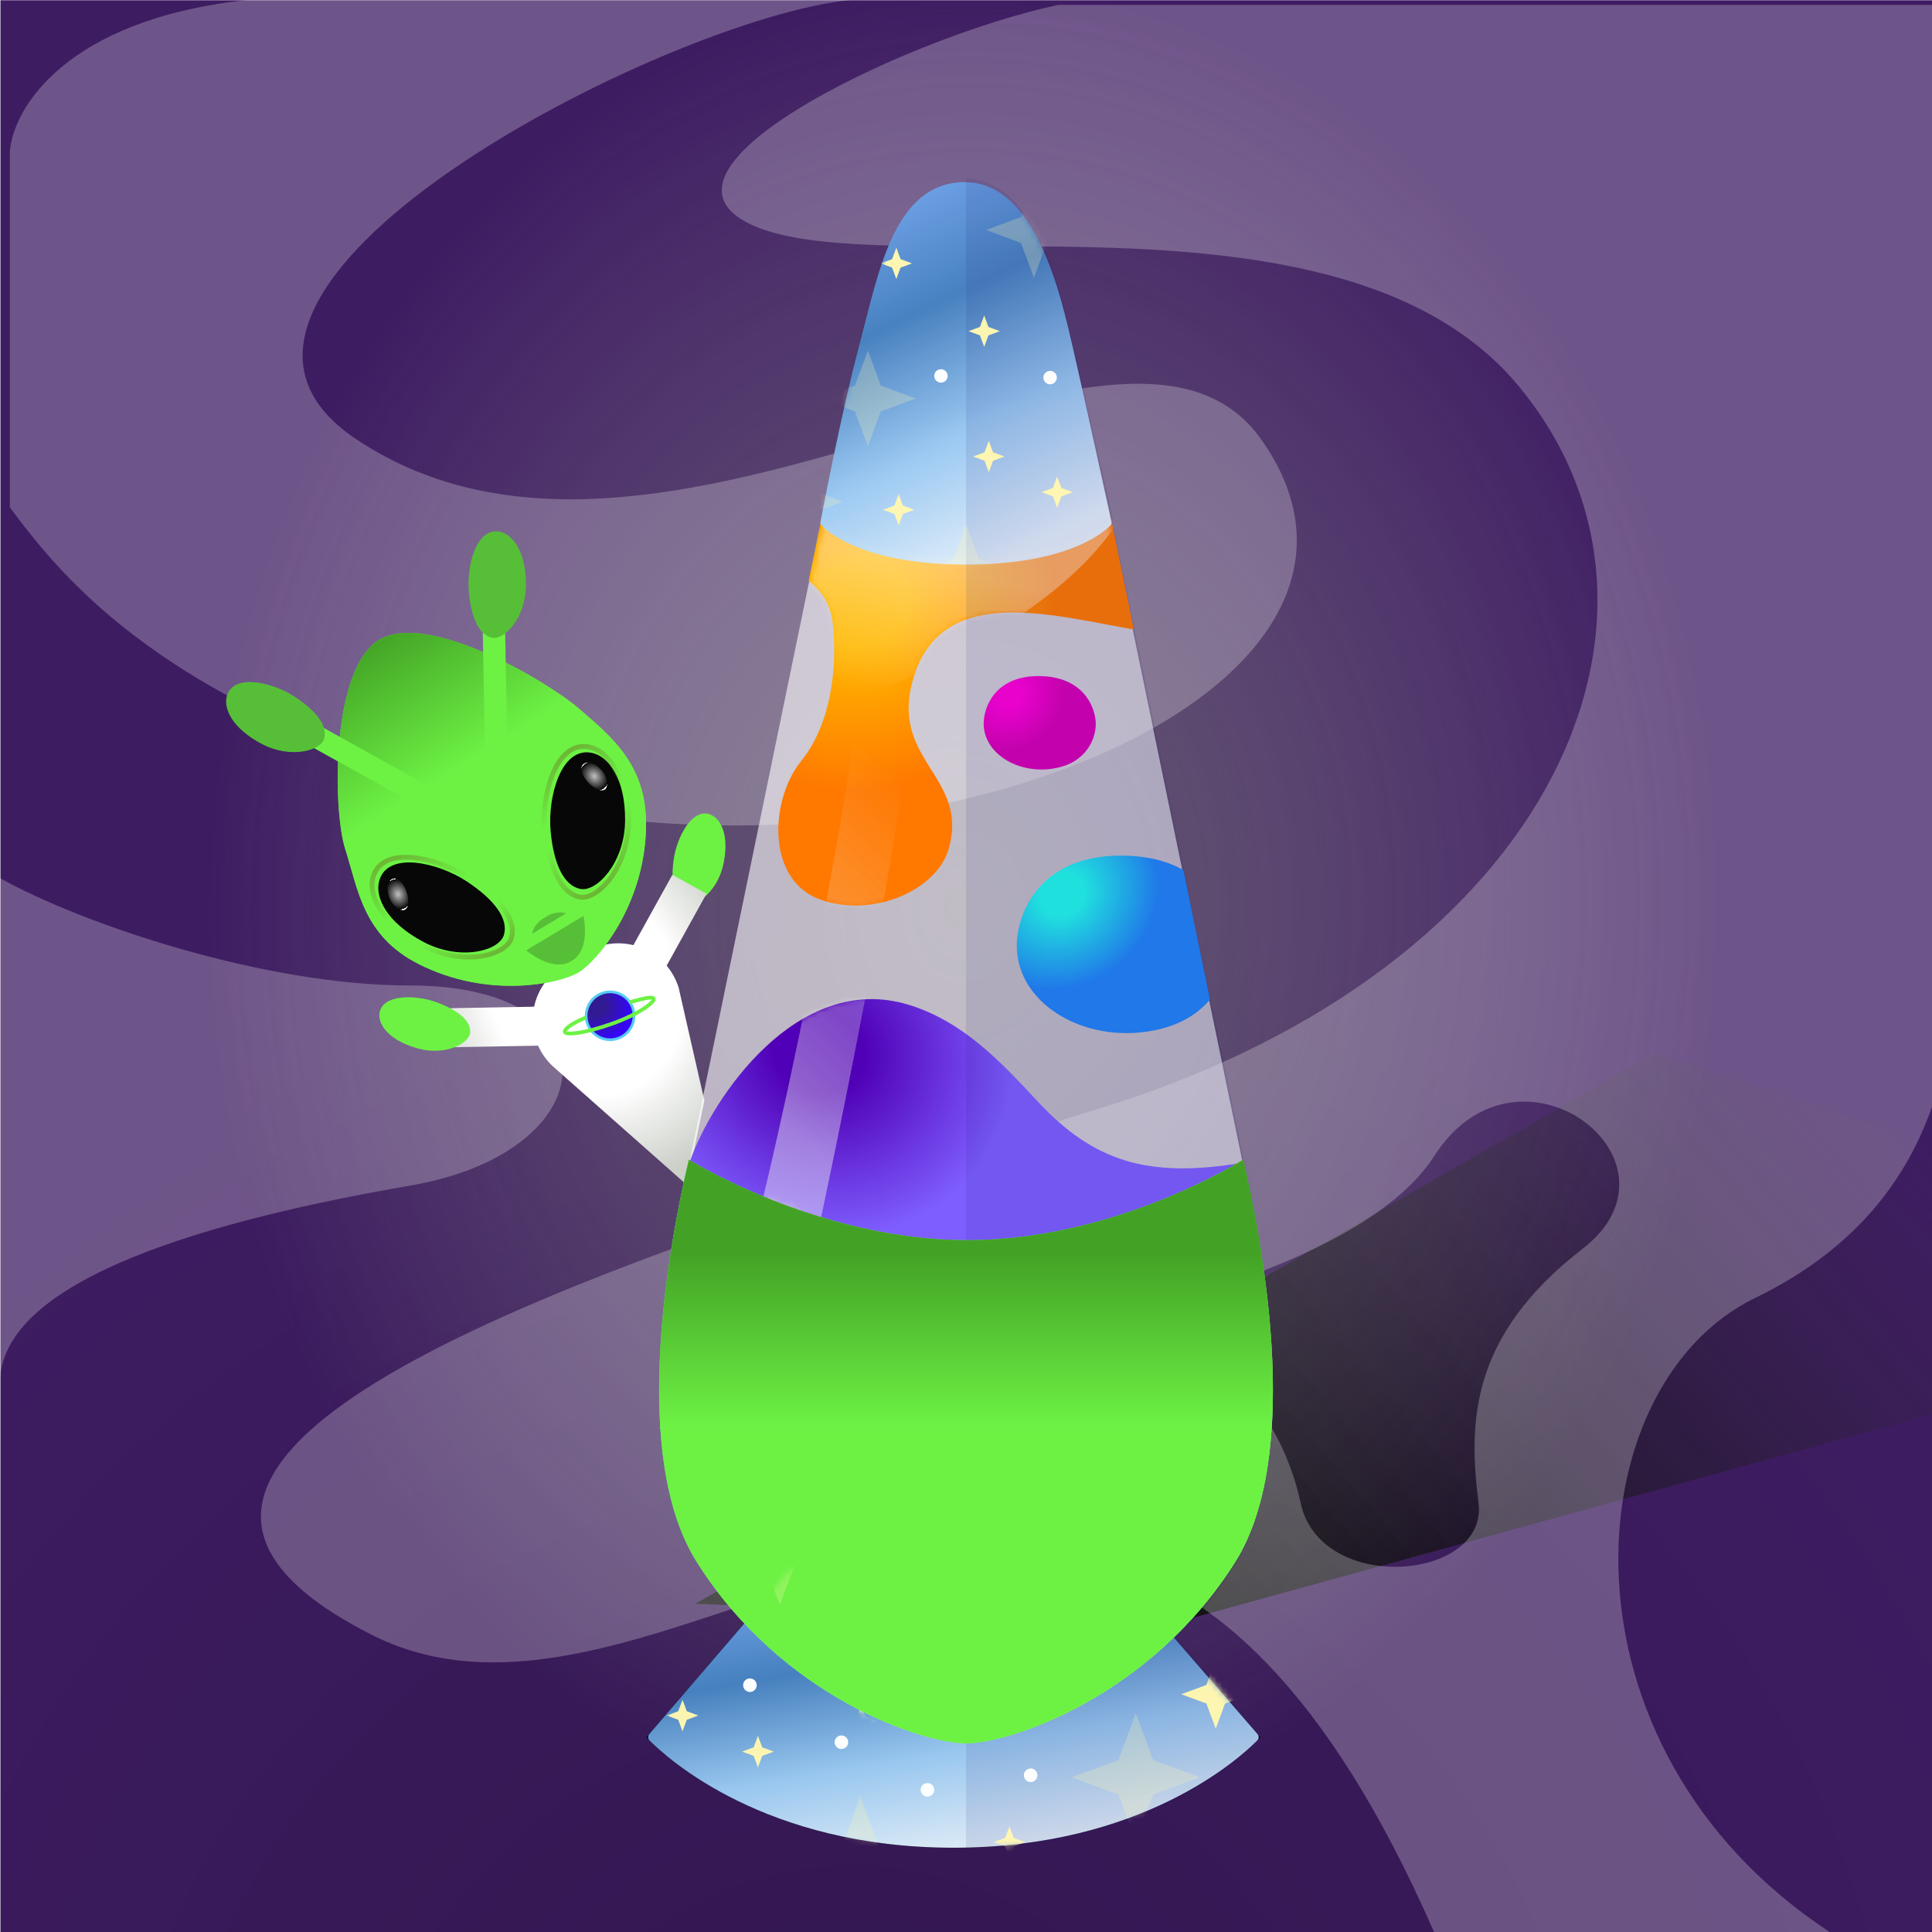 
    <svg width="350" height="350" viewBox="0 0 350 350" fill="none" xmlns="http://www.w3.org/2000/svg">
    
  <!-- Royal BG -->
  <g clip-path="url(#clip0_559_25940)">
  <rect x="0.08" y="0.045" width="350" height="350" fill="#27004F" fill-opacity="0.89"/>
  <rect x="0.08" y="0.045" width="350" height="350" fill="url(#paint0_radial_559_25940)" fill-opacity="0.2"/>
  <path d="M125.979 290.538L299.832 190.751L430.987 233.879L212.56 294.049L125.979 290.538Z" fill="url(#paint1_linear_559_25940)"/>
  <g opacity="0.7" filter="url(#filter0_f_559_25940)">
  <ellipse cx="174.608" cy="126.187" rx="209.039" ry="257.726" transform="rotate(0.127 174.608 126.187)" fill="url(#paint2_radial_559_25940)"/>
  </g>
  </g>
  <defs>
  <filter id="filter0_f_559_25940" x="-44.431" y="-141.538" width="438.079" height="535.452" filterUnits="userSpaceOnUse" color-interpolation-filters="sRGB">
  <feFlood flood-opacity="0" result="BackgroundImageFix"/>
  <feBlend mode="normal" in="SourceGraphic" in2="BackgroundImageFix" result="shape"/>
  <feGaussianBlur stdDeviation="5" result="effect1_foregroundBlur_559_25940"/>
  </filter>
  <radialGradient id="paint0_radial_559_25940" cx="0" cy="0" r="1" gradientUnits="userSpaceOnUse" gradientTransform="translate(156.623 401.542) rotate(-84.441) scale(239.93 241.682)">
  <stop/>
  <stop offset="1" stop-opacity="0"/>
  </radialGradient>
  <linearGradient id="paint1_linear_559_25940" x1="194.836" y1="271.638" x2="316.537" y2="167.936" gradientUnits="userSpaceOnUse">
  <stop/>
  <stop offset="1" stop-color="#333333" stop-opacity="0"/>
  </linearGradient>
  <radialGradient id="paint2_radial_559_25940" cx="0" cy="0" r="1" gradientUnits="userSpaceOnUse" gradientTransform="translate(174.608 164.248) rotate(92.559) scale(167.784 136.229)">
  <stop stop-color="#737373"/>
  <stop offset="1" stop-color="#9A9A9A" stop-opacity="0"/>
  </radialGradient>
  <clipPath id="clip0_559_25940">
  <rect width="350" height="350" fill="white"/>
  </clipPath>
  </defs>

    
  <!-- Swirl Overlay -->
  <g opacity="0.5" clip-path="url(#clip0_579_26007)">
  <g style="mix-blend-mode:overlay" opacity="0.5">
  <path d="M64.499 79.545C24.135 52.568 120.937 3.241 154.082 0H44.791C11.825 3.535 2.389 19.739 1.792 27.399V91.919C11.048 104.293 29.883 128.728 88.687 144.066C166.624 164.394 260.616 124.902 228.436 79.545C203.353 44.192 120.041 116.667 64.499 79.545Z" fill="white"/>
  </g>
  <g style="mix-blend-mode:overlay" opacity="0.5">
  <path fill-rule="evenodd" clip-rule="evenodd" d="M191.707 0.884C165.429 6.482 117.174 29.167 134.374 39.773C142.244 44.626 158.756 44.623 178.154 44.62C211.751 44.615 254.006 44.609 275.019 69.823C309.028 110.631 282.186 175 199.77 200.631C198.621 200.989 197.465 201.348 196.304 201.709C114.12 227.257 1.009 262.419 67.187 296.086C87.642 306.492 110.379 298.897 133.89 291.043C176.277 276.884 221.184 261.883 259.79 350H331.456C280.394 316.414 285.14 251.026 318.019 235.101C355.58 216.909 356.071 181.422 352.899 156.055C351.91 148.147 351.493 141.222 352.06 136.111L359.227 0.884H191.707ZM259.79 209.47C247.607 228.561 203.353 239.226 182.749 242.172C165.728 262.5 206.936 253.662 213.207 248.359C219.478 243.056 232.019 255.429 235.603 272.222C239.186 289.015 269.644 286.364 267.852 272.222C266.061 258.081 266.061 242.172 286.665 226.263C307.269 210.354 275.019 185.606 259.79 209.47Z" fill="white"/>
  </g>
  <g style="mix-blend-mode:overlay" opacity="0.5">
  <path d="M74.354 178.535C111.979 178.535 110.187 208.586 74.354 214.773C39.324 220.821 0.869 231.304 0 249.937L0 251.231C-0.02 250.795 -0.02 250.364 0 249.937L0 159.091C14.457 167.16 47.411 178.535 74.354 178.535Z" fill="white"/>
  </g>
  </g>
  <defs>
  <clipPath id="clip0_579_26007">
  <rect width="350" height="350" fill="white"/>
  </clipPath>
  </defs>

    
  <!-- Lavalien -->
  <g filter="url(#filter0_d_584_56451)">
  <path d="M131 154.49C132.151 149.477 130.801 146.279 128.888 145.373C125.474 143.755 122.561 149.427 122.023 153.568C121.484 157.71 122.147 160.537 123.962 161.39C125.778 162.244 129.848 159.504 131 154.49Z" fill="#6DF244"/>
  <path d="M100.214 190.945C99.004 189.835 98.096 188.541 97.481 187.155L81.741 187.434L81.615 180.363L96.762 180.094C97.395 177.146 99.185 174.424 102.055 172.698L106.119 170.254C108.853 168.61 111.939 168.254 114.744 168.945L121.804 156.199L127.99 159.626L120.766 172.669C121.714 173.789 122.464 175.119 122.939 176.629L127.604 197.103L124.414 212.37L100.214 190.945Z" fill="url(#paint0_radial_584_56451)"/>
  <path d="M75.794 187.683C70.826 186.35 68.635 183.658 68.731 181.543C68.903 177.769 75.279 177.856 79.189 179.323C83.099 180.789 85.285 182.7 85.188 184.704C85.091 186.707 80.762 189.017 75.794 187.683Z" fill="#6DF244"/>
  <path d="M62.564 151.617C60.244 144.392 59.95 118.89 68.699 113.629C77.449 108.369 99.065 121.05 104.936 126.14C110.806 131.231 117.27 136.313 117.037 147.628C116.743 161.869 108.128 171.872 104.793 173.877C101.458 175.882 88.583 178.8 75.868 172.381C65.764 167.281 64.884 158.842 62.564 151.617Z" fill="#6DF244"/>
  <path d="M62.564 151.617C60.244 144.392 59.95 118.89 68.699 113.629C77.449 108.369 99.065 121.05 104.936 126.14C110.806 131.231 117.27 136.313 117.037 147.628C116.743 161.869 108.128 171.872 104.793 173.877C101.458 175.882 88.583 178.8 75.868 172.381C65.764 167.281 64.884 158.842 62.564 151.617Z" fill="url(#paint1_linear_584_56451)" fill-opacity="0.8"/>
  <path d="M76.519 168.942C69.103 164.997 66.638 159.91 67.602 156.579C69.323 150.637 79.463 153.115 85.141 156.882C90.818 160.65 93.574 164.494 92.651 167.646C91.728 170.798 83.934 172.887 76.519 168.942Z" stroke="url(#paint2_linear_584_56451)" stroke-width="0.881"/>
  <path fill-rule="evenodd" clip-rule="evenodd" d="M103.541 171.793C104.87 171.142 106.677 168.883 105.707 163.641L100.131 166.994L100.131 166.994L95.323 169.884C99.501 173.2 102.343 172.663 103.541 171.793Z" fill="#57BF37"/>
  <path d="M113.135 146.387C113.192 138.874 110.215 134.818 107.158 134.208C101.703 133.121 99.31 142.19 99.859 148.251C100.408 154.311 102.274 158.084 105.172 158.653C108.07 159.222 113.077 153.9 113.135 146.387Z" fill="#070707" stroke="#070707" stroke-width="0.22"/>
  <path d="M113.47 146.726C113.506 138.3 110.164 133.74 106.745 133.045C100.644 131.806 98.003 141.968 98.64 148.767C99.276 155.565 101.374 159.804 104.615 160.453C107.857 161.101 113.433 155.151 113.47 146.726Z" stroke="url(#paint3_linear_584_56451)" stroke-width="0.881"/>
  <path d="M113.853 146.494C113.89 138.069 110.548 133.508 107.129 132.814C101.028 131.575 98.387 141.737 99.023 148.535C99.659 155.334 101.758 159.573 104.999 160.221C108.241 160.87 113.817 154.92 113.853 146.494Z" stroke="url(#paint4_linear_584_56451)" stroke-width="0.881"/>
  <path d="M108.909 137.161C107.645 135.824 106.436 135.631 105.799 136.062C104.662 136.829 105.781 138.852 106.905 139.826C108.029 140.799 108.995 141.138 109.598 140.728C110.2 140.319 110.173 138.498 108.909 137.161Z" fill="url(#paint5_radial_584_56451)"/>
  <path fill-rule="evenodd" clip-rule="evenodd" d="M98.791 163.896C98.13 164.19 96.726 165.199 96.397 166.881L99.474 165.031L102.55 163.181C100.91 162.683 99.361 163.45 98.791 163.896Z" fill="#57BF37"/>
  <path d="M76.761 168.257C70.141 164.759 67.95 160.23 68.82 157.259C70.373 151.959 79.431 154.142 84.497 157.487C89.563 160.832 92.017 164.251 91.184 167.063C90.352 169.875 83.38 171.755 76.761 168.257Z" fill="#070707" stroke="#070707" stroke-width="0.22"/>
  <path d="M70.498 160.255C69.91 158.512 70.306 157.354 70.985 156.993C72.197 156.349 73.458 158.286 73.791 159.735C74.124 161.184 73.97 162.196 73.325 162.537C72.681 162.877 71.086 161.998 70.498 160.255Z" fill="url(#paint6_radial_584_56451)"/>
  <path d="M76.519 168.942C69.103 164.997 66.638 159.91 67.602 156.579C69.323 150.637 79.463 153.115 85.141 156.882C90.818 160.65 93.574 164.494 92.651 167.646C91.728 170.798 83.934 172.887 76.519 168.942Z" stroke="url(#paint7_linear_584_56451)" stroke-width="0.881"/>
  <rect width="4.051" height="27.901" transform="matrix(1 -0.016 0.019 1 87.358 106.92)" fill="#6DF244"/>
  <path d="M95.288 103.653C95.293 97.749 92.948 94.546 90.56 94.051C86.298 93.168 84.48 100.281 84.941 105.046C85.401 109.811 86.876 112.787 89.141 113.249C91.405 113.711 95.283 109.556 95.288 103.653Z" fill="#57BF37"/>
  <rect width="4.051" height="27.901" transform="matrix(-0.483 0.876 0.874 0.486 53.974 126.993)" fill="#6DF244"/>
  <path d="M47.369 132.466C42.153 129.701 40.423 126.129 41.106 123.787C42.324 119.609 49.46 121.339 53.452 123.98C57.445 126.622 59.381 129.32 58.727 131.537C58.074 133.753 52.585 135.23 47.369 132.466Z" fill="#57BF37"/>
  <g filter="url(#filter1_d_584_56451)">
  <circle cx="110.523" cy="181.467" r="4.336" transform="rotate(-6.772 110.523 181.467)" fill="url(#paint8_radial_584_56451)" stroke="#56CCF2" stroke-width="0.479"/>
  <g filter="url(#filter2_d_584_56451)">
  <path d="M114.083 179.006C117.013 178.182 118.278 177.96 118.426 178.383C118.637 178.985 115.662 181.231 110.761 182.947C105.86 184.664 102.543 185.004 102.332 184.402C102.182 183.973 103.246 182.992 106.119 181.786" stroke="#6DF244" stroke-width="0.685"/>
  </g>
  </g>
  </g>
  <defs>
  <filter id="filter0_d_584_56451" x="38.23" y="93.52" width="95.93" height="123.863" filterUnits="userSpaceOnUse" color-interpolation-filters="sRGB">
  <feFlood flood-opacity="0" result="BackgroundImageFix"/>
  <feColorMatrix in="SourceAlpha" type="matrix" values="0 0 0 0 0 0 0 0 0 0 0 0 0 0 0 0 0 0 127 0" result="hardAlpha"/>
  <feOffset dy="2.279"/>
  <feGaussianBlur stdDeviation="1.367"/>
  <feComposite in2="hardAlpha" operator="out"/>
  <feColorMatrix type="matrix" values="0 0 0 0 0 0 0 0 0 0 0 0 0 0 0 0 0 0 0.15 0"/>
  <feBlend mode="normal" in2="BackgroundImageFix" result="effect1_dropShadow_584_56451"/>
  <feBlend mode="normal" in="SourceGraphic" in2="effect1_dropShadow_584_56451" result="shape"/>
  </filter>
  <filter id="filter1_d_584_56451" x="101.702" y="176.891" width="17.351" height="9.701" filterUnits="userSpaceOnUse" color-interpolation-filters="sRGB">
  <feFlood flood-opacity="0" result="BackgroundImageFix"/>
  <feColorMatrix in="SourceAlpha" type="matrix" values="0 0 0 0 0 0 0 0 0 0 0 0 0 0 0 0 0 0 127 0" result="hardAlpha"/>
  <feOffset dy="0.274"/>
  <feGaussianBlur stdDeviation="0.137"/>
  <feComposite in2="hardAlpha" operator="out"/>
  <feColorMatrix type="matrix" values="0 0 0 0 0 0 0 0 0 0 0 0 0 0 0 0 0 0 0.25 0"/>
  <feBlend mode="normal" in2="BackgroundImageFix" result="effect1_dropShadow_584_56451"/>
  <feBlend mode="normal" in="SourceGraphic" in2="effect1_dropShadow_584_56451" result="shape"/>
  </filter>
  <filter id="filter2_d_584_56451" x="101.086" y="176.941" width="18.584" height="8.969" filterUnits="userSpaceOnUse" color-interpolation-filters="sRGB">
  <feFlood flood-opacity="0" result="BackgroundImageFix"/>
  <feColorMatrix in="SourceAlpha" type="matrix" values="0 0 0 0 0 0 0 0 0 0 0 0 0 0 0 0 0 0 127 0" result="hardAlpha"/>
  <feOffset/>
  <feGaussianBlur stdDeviation="0.445"/>
  <feComposite in2="hardAlpha" operator="out"/>
  <feColorMatrix type="matrix" values="0 0 0 0 1 0 0 0 0 1 0 0 0 0 1 0 0 0 1 0"/>
  <feBlend mode="normal" in2="BackgroundImageFix" result="effect1_dropShadow_584_56451"/>
  <feBlend mode="normal" in="SourceGraphic" in2="effect1_dropShadow_584_56451" result="shape"/>
  </filter>
  <radialGradient id="paint0_radial_584_56451" cx="0" cy="0" r="1" gradientUnits="userSpaceOnUse" gradientTransform="translate(105.858 176.821) rotate(61.821) scale(36.19 30.55)">
  <stop offset="0.552" stop-color="white"/>
  <stop offset="1" stop-color="#CCD0C9"/>
  </radialGradient>
  <linearGradient id="paint1_linear_584_56451" x1="99.128" y1="164.455" x2="67.198" y2="113.092" gradientUnits="userSpaceOnUse">
  <stop offset="0.527" stop-color="#6DF244"/>
  <stop offset="1" stop-color="#388E1D"/>
  </linearGradient>
  <linearGradient id="paint2_linear_584_56451" x1="73.564" y1="151.548" x2="86.167" y2="172.509" gradientUnits="userSpaceOnUse">
  <stop stop-color="#6CB835"/>
  <stop offset="0.406" stop-color="#6CB835" stop-opacity="0"/>
  </linearGradient>
  <linearGradient id="paint3_linear_584_56451" x1="99.429" y1="135.998" x2="112.032" y2="156.958" gradientUnits="userSpaceOnUse">
  <stop stop-color="#6CB835"/>
  <stop offset="0.406" stop-color="#6CB835" stop-opacity="0"/>
  </linearGradient>
  <linearGradient id="paint4_linear_584_56451" x1="99.813" y1="135.766" x2="112.416" y2="156.727" gradientUnits="userSpaceOnUse">
  <stop offset="0.542" stop-color="#6CB835" stop-opacity="0"/>
  <stop offset="1" stop-color="#6CB835"/>
  </linearGradient>
  <radialGradient id="paint5_radial_584_56451" cx="0" cy="0" r="1" gradientUnits="userSpaceOnUse" gradientTransform="translate(107.665 138.344) rotate(48.008) scale(2.799 2.283)">
  <stop stop-color="white" stop-opacity="0.75"/>
  <stop offset="1" stop-color="white" stop-opacity="0"/>
  <stop offset="1" stop-color="white"/>
  </radialGradient>
  <radialGradient id="paint6_radial_584_56451" cx="0" cy="0" r="1" gradientUnits="userSpaceOnUse" gradientTransform="translate(72.126 159.712) rotate(69.958) scale(2.799 2.283)">
  <stop stop-color="white" stop-opacity="0.75"/>
  <stop offset="1" stop-color="white" stop-opacity="0"/>
  <stop offset="1" stop-color="white"/>
  </radialGradient>
  <linearGradient id="paint7_linear_584_56451" x1="73.564" y1="151.548" x2="86.167" y2="172.509" gradientUnits="userSpaceOnUse">
  <stop offset="0.672" stop-color="#6CB835" stop-opacity="0"/>
  <stop offset="1" stop-color="#6CB835"/>
  </linearGradient>
  <radialGradient id="paint8_radial_584_56451" cx="0" cy="0" r="1" gradientUnits="userSpaceOnUse" gradientTransform="translate(107.916 179.031) rotate(49.243) scale(7.354 6.443)">
  <stop offset="0.312" stop-color="#321A93"/>
  <stop offset="1" stop-color="#3603FF"/>
  <stop offset="1" stop-color="#3603FF"/>
  </radialGradient>
  </defs>
  
    
  <!-- Normal Glass -->
    <path d="M148.717 95L125.019 209.98C124.948 210.324 125.078 210.673 125.367 210.873C128.479 213.027 147.033 225 175 225C202.967 225 221.521 213.027 224.633 210.873C224.922 210.673 225.052 210.324 224.981 209.98L201.283 95C201.249 95.067 201.205 95.129 201.15 95.184C199.818 96.524 193.18 102.106 175 102.106C156.82 102.106 150.182 96.524 148.85 95.184C148.795 95.129 148.751 95.067 148.717 95Z" fill="#FFFFFF" fill-opacity="0.6"/>
  
    
    
    <!-- Lava 1 -->
    <!-- Color -->
    <!-- filter -->
    <path d="M201.33 94.231L205.4 114.032C203.808 113.761 202.153 113.448 200.459 113.128C186.293 110.453 169.479 107.277 165.223 123.731C163.365 130.915 166.057 135.213 168.676 139.394C171.205 143.431 173.665 147.359 171.9 153.669C169.751 161.35 158.067 166.325 148.671 162.995C138.746 159.477 139.443 144.904 145.148 137.85C150.853 130.795 151.677 120.031 150.853 112.871C150.454 109.41 148.742 106.935 146.502 105.251L148.841 93.881C148.875 93.948 148.92 94.01 148.975 94.066C150.853 95.959 156.979 101.03 175.237 101.03C192.824 101.03 199.656 95.82 201.33 94.231Z" fill="url(#paint0_radial_931_113783)"/>
    <mask id="mask0_931_113783" style="mask-type:alpha" maskUnits="userSpaceOnUse" x="141" y="93" width="65" height="72">
    <path d="M201.33 94.23L205.4 114.031C203.808 113.76 202.153 113.447 200.459 113.127C186.293 110.452 169.479 107.276 165.223 123.73C163.365 130.914 166.057 135.212 168.676 139.393C171.205 143.43 173.665 147.358 171.9 153.668C169.751 161.349 158.067 166.324 148.671 162.994C138.746 159.476 139.443 144.903 145.148 137.849C150.853 130.794 151.677 120.03 150.853 112.87C150.454 109.409 148.742 106.934 146.502 105.25L148.841 93.88C148.875 93.947 148.92 94.009 148.975 94.065C150.313 95.413 156.979 101.029 175.237 101.029C192.824 101.029 199.656 95.819 201.33 94.23Z" fill="url(#paint1_radial_931_113783)"/>
    </mask>
    <g mask="url(#mask0_931_113783)">
    <g filter="url(#filter0_f_931_113783)">
    <mask id="mask1_931_113783" style="mask-type:alpha" maskUnits="userSpaceOnUse" x="125" y="94" width="101" height="132">
    <path d="M149.015 95.064C149.102 94.64 149.475 94.336 149.907 94.336H200.399C200.831 94.336 201.205 94.64 201.292 95.064L225.146 211.159C225.227 211.555 225.041 211.955 224.68 212.137C220.777 214.109 198.528 224.817 175.153 225.128C151.731 225.438 129.441 214.178 125.603 212.141C125.253 211.954 125.077 211.562 125.157 211.173L149.015 95.064Z" fill="#577096" fill-opacity="0.75"/>
    </mask>
    <g mask="url(#mask1_931_113783)">
    <g filter="url(#filter1_f_931_113783)">
    <path d="M207.362 76.106C211.019 110.268 146.094 132.571 113.174 139.453L113.174 76.106L207.362 76.106Z" fill="url(#paint2_linear_931_113783)" fill-opacity="0.5"/>
    </g>
    <g filter="url(#filter2_f_931_113783)">
    <path d="M155.56 125.301C156.622 105.018 134.624 86.183 129.082 66.999C133.541 65.197 144.203 70.79 152.828 76.125C163.609 82.794 163.032 109.124 164.778 125.784C166.175 139.112 148.606 223.401 144.168 241.481L131.869 240.837C140.395 214.68 154.74 140.955 155.56 125.301Z" fill="url(#paint3_linear_931_113783)" fill-opacity="0.6"/>
    </g>
    </g>
    </g>
    </g>
    <defs>
    <filter id="filter0_f_931_113783" x="122.744" y="92.057" width="104.986" height="135.355" filterUnits="userSpaceOnUse" color-interpolation-filters="sRGB">
    <feFlood flood-opacity="0" result="BackgroundImageFix"/>
    <feBlend mode="normal" in="SourceGraphic" in2="BackgroundImageFix" result="shape"/>
    <feGaussianBlur stdDeviation="1.139" result="effect1_foregroundBlur_931_113783"/>
    </filter>
    <filter id="filter1_f_931_113783" x="112.262" y="75.195" width="96.159" height="65.17" filterUnits="userSpaceOnUse" color-interpolation-filters="sRGB">
    <feFlood flood-opacity="0" result="BackgroundImageFix"/>
    <feBlend mode="normal" in="SourceGraphic" in2="BackgroundImageFix" result="shape"/>
    <feGaussianBlur stdDeviation="0.456" result="effect1_foregroundBlur_931_113783"/>
    </filter>
    <filter id="filter2_f_931_113783" x="128.17" y="65.743" width="37.598" height="176.65" filterUnits="userSpaceOnUse" color-interpolation-filters="sRGB">
    <feFlood flood-opacity="0" result="BackgroundImageFix"/>
    <feBlend mode="normal" in="SourceGraphic" in2="BackgroundImageFix" result="shape"/>
    <feGaussianBlur stdDeviation="0.456" result="effect1_foregroundBlur_931_113783"/>
    </filter>
    <radialGradient id="paint0_radial_931_113783" cx="0" cy="0" r="1" gradientUnits="userSpaceOnUse" gradientTransform="translate(156.087 109.102) rotate(53.072) scale(37.841 40.308)">
    <stop offset="0.203" style="stop-color: #FFB800;"/>
    <stop offset="0.891" style="stop-color: #FF7800;"/>
    </radialGradient>
    <radialGradient id="paint1_radial_931_113783" cx="0" cy="0" r="1" gradientUnits="userSpaceOnUse" gradientTransform="translate(156.087 109.101) rotate(53.072) scale(37.841 40.308)">
    <stop offset="0.203" stop-color="#71FF30"/>
    <stop offset="0.891" stop-color="#25BC46"/>
    </radialGradient>
    <linearGradient id="paint2_linear_931_113783" x1="145.368" y1="123.01" x2="155.982" y2="72.291" gradientUnits="userSpaceOnUse">
    <stop stop-color="white" stop-opacity="0"/>
    <stop offset="0.471" stop-color="white"/>
    <stop offset="1" stop-color="white"/>
    </linearGradient>
    <linearGradient id="paint3_linear_931_113783" x1="160.882" y1="220.938" x2="202.107" y2="178" gradientUnits="userSpaceOnUse">
    <stop stop-color="#F2F2F2"/>
    <stop offset="0" stop-color="#F2F2F2"/>
    <stop offset="0.052" stop-color="#F2F2F2" stop-opacity="0.948"/>
    <stop offset="1" stop-color="#F2F2F2" stop-opacity="0"/>
    </linearGradient>
    </defs>
  
    
  <!-- Lava 2 -->
    <!-- Color -->
<path d="M178.202 131.059C178.202 128.163 180.222 122.394 188.299 122.479C196.377 122.565 198.468 128.235 198.504 131.059C198.576 133.132 197.365 137.622 191.952 138.995C185.184 140.711 178.202 136.85 178.202 131.059Z" fill="url(#paint0_radial_931_113845)"/>
<defs>
<radialGradient id="paint0_radial_931_113845" cx="0" cy="0" r="1" gradientUnits="userSpaceOnUse" gradientTransform="translate(182.959 126.151) rotate(45.512) scale(10.229 11.342)">
<stop offset="0.203" style="stop-color: #FF00D6;"/>
<stop offset="0.891" style="stop-color: #D700B4;"/>
</radialGradient>
</defs>
  
    
  <!-- Lava 3 -->
    <!-- Color -->
    <path d="M214.381 157.604L219.2 181.084C217.285 183.349 214.448 185.339 210.334 186.382C197.471 189.642 184.2 182.306 184.2 171.303C184.2 165.801 188.039 154.839 203.392 155.002C208.021 155.051 211.616 156.065 214.381 157.604Z" fill="url(#paint0_radial_931_113862)"/>
<defs>
<radialGradient id="paint0_radial_931_113862" cx="0" cy="0" r="1" gradientUnits="userSpaceOnUse" gradientTransform="translate(192.4 161.977) rotate(48.294) scale(18.572 20.459)">
<stop offset="0.203" style="stop-color: #21F6EA;"/>
<stop offset="0.891" style="stop-color: #2183F6;"/>
</radialGradient>
</defs>
  
    
  <!-- Lava 4 -->
    <!-- Color -->
    <path d="M225 210.659C220.5 214 200.704 225 175.402 225C147.201 225 128.492 213.024 125.354 210.869C125.163 210.738 125.042 210.543 125 210.328C128.968 198.996 144.393 175.959 164.496 181.99C174.451 184.976 181.421 192.474 187.975 199.525C198.127 210.446 208 213.5 225 210.659C224.675 211.045 225.345 210.27 225 210.659Z" fill="url(#paint0_radial_931_113863)"/>
<mask id="mask0_931_113863" style="mask-type:alpha" maskUnits="userSpaceOnUse" x="124" y="180" width="101" height="45">
<path d="M223.866 211.799C218.236 215.343 200.575 225 175.272 225C147.071 225 128.362 213.003 125.225 210.845C125.034 210.714 124.912 210.519 124.87 210.303C128.839 198.951 144.263 175.875 164.366 181.916C174.321 184.908 181.291 192.418 187.845 199.481C197.997 210.421 207.154 220.288 224.87 210.635C224.545 211.021 224.21 211.409 223.866 211.799Z" fill="url(#paint1_radial_931_113863)"/>
</mask>
<g mask="url(#mask0_931_113863)">
<g filter="url(#filter0_f_931_113863)">
<mask id="mask1_931_113863" style="mask-type:alpha" maskUnits="userSpaceOnUse" x="124" y="94" width="102" height="132">
<path d="M148.862 95.32C148.949 94.896 149.322 94.592 149.755 94.592H200.246C200.679 94.592 201.052 94.896 201.139 95.32L224.993 211.414C225.075 211.811 224.888 212.211 224.527 212.393C220.624 214.365 198.376 225.073 175 225.383C151.578 225.694 129.288 214.434 125.45 212.396C125.1 212.21 124.924 211.818 125.004 211.429L148.862 95.32Z" fill="#577096" fill-opacity="0.75"/>
</mask>
<g mask="url(#mask1_931_113863)">
<g filter="url(#filter1_f_931_113863)">
<path d="M155.407 125.557C156.47 105.273 134.471 86.439 128.929 67.254C133.388 65.453 144.05 71.046 152.675 76.381C163.456 83.049 162.879 109.38 164.625 126.04C166.022 139.368 148.453 223.657 144.015 241.737L131.716 241.093C140.242 214.936 154.587 141.211 155.407 125.557Z" fill="url(#paint2_linear_931_113863)" fill-opacity="0.6"/>
</g>
</g>
</g>
</g>
<defs>
<filter id="filter0_f_931_113863" x="122.591" y="92.313" width="105.59" height="135.355" filterUnits="userSpaceOnUse" color-interpolation-filters="sRGB">
<feFlood flood-opacity="0" result="BackgroundImageFix"/>
<feBlend mode="normal" in="SourceGraphic" in2="BackgroundImageFix" result="shape"/>
<feGaussianBlur stdDeviation="1.139" result="effect1_foregroundBlur_931_113863"/>
</filter>
<filter id="filter1_f_931_113863" x="128.017" y="65.999" width="37.598" height="176.65" filterUnits="userSpaceOnUse" color-interpolation-filters="sRGB">
<feFlood flood-opacity="0" result="BackgroundImageFix"/>
<feBlend mode="normal" in="SourceGraphic" in2="BackgroundImageFix" result="shape"/>
<feGaussianBlur stdDeviation="0.456" result="effect1_foregroundBlur_931_113863"/>
</filter>
<radialGradient id="paint0_radial_931_113863" cx="0" cy="0" r="1" gradientUnits="userSpaceOnUse" gradientTransform="translate(148.451 190.545) rotate(28.226) scale(40.108 37.068)">
<stop offset="0.203" style="stop-color: #5000B6;"/>
<stop offset="0.891" style="stop-color: #7E5EFF;"/>
</radialGradient>
<radialGradient id="paint1_radial_931_113863" cx="0" cy="0" r="1" gradientUnits="userSpaceOnUse" gradientTransform="translate(146.382 191.229) rotate(27.085) scale(58.922 42.316)">
<stop offset="0.302" stop-color="#FFB800"/>
<stop offset="1" stop-color="#FF7800"/>
</radialGradient>
<linearGradient id="paint2_linear_931_113863" x1="160.729" y1="221.194" x2="201.954" y2="178.256" gradientUnits="userSpaceOnUse">
<stop stop-color="#F2F2F2"/>
<stop offset="0" stop-color="#F2F2F2"/>
<stop offset="0.052" stop-color="#F2F2F2" stop-opacity="0.948"/>
<stop offset="1" stop-color="#F2F2F2" stop-opacity="0"/>
</linearGradient>
</defs>
  
  
    
  <!-- Diamond Alien -->
    <path d="M228.32 314.723L202.038 284.375H172.525H143.19L117.123 314.723C117.123 314.723 134.804 334.733 172.722 334.733C210.639 334.733 228.32 314.723 228.32 314.723Z" fill="black"/>
    <path d="M155.659 62.583C159.113 49.606 161.899 33 174.786 33C187.672 33 192.187 53.56 194.342 62.9C196.329 71.504 200.674 91.406 201.345 94.484C201.403 94.749 201.336 95.01 201.146 95.203C199.763 96.615 193.095 102.271 175.001 102.271C156.851 102.271 150.198 96.581 148.843 95.191C148.66 95.003 148.594 94.751 148.643 94.494C149.178 91.687 152.494 74.471 155.659 62.583Z" fill="url(#paint0_linear_737_226349)"/>
    <path d="M227.798 314.12L202.31 284.69C202.137 284.49 201.885 284.375 201.621 284.375H172.525H143.608C143.342 284.375 143.09 284.491 142.917 284.693L117.639 314.121C117.343 314.466 117.341 314.966 117.661 315.29C120.884 318.546 138.617 334.733 172.721 334.733C206.817 334.733 224.551 318.553 227.779 315.292C228.1 314.967 228.097 314.466 227.798 314.12Z" fill="url(#paint1_linear_737_226349)"/>
    <mask id="mask0_737_226349" style="mask-type:alpha" maskUnits="userSpaceOnUse" x="117" y="284" width="112" height="51">
      <path d="M227.798 314.12L202.31 284.69C202.137 284.49 201.885 284.375 201.621 284.375H172.525H143.608C143.342 284.375 143.09 284.491 142.917 284.693L117.639 314.121C117.343 314.466 117.341 314.966 117.661 315.29C120.884 318.546 138.617 334.733 172.721 334.733C206.817 334.733 224.551 318.553 227.779 315.292C228.1 314.967 228.097 314.466 227.798 314.12Z" fill="url(#paint2_linear_737_226349)"/>
    </mask>
    <path d="M124.506 211.323C124.645 210.714 125.341 210.427 125.882 210.739C130.783 213.564 151.559 224.675 175.227 224.675C198.856 224.675 219.257 213.6 224.112 210.752C224.654 210.435 225.355 210.723 225.495 211.335C229.104 227.121 235.705 264.008 223.781 282.944C208.367 307.425 182.902 315.82 174.999 315.82C167.096 315.82 141.631 307.425 126.216 282.944C114.29 264.004 120.897 227.102 124.506 211.323Z" fill="url(#paint3_linear_737_226349)"/>

    <g mask="url(#mask1_737_226349)">
      <g style="mix-blend-mode:overlay">
        <circle cx="131.754" cy="246.499" r="1.23" fill="white">
          <animate attributeName="opacity" values="1;0;1" dur="2.69s" repeatCount="indefinite" />
        </circle>
        <circle cx="155.267" cy="240.032" r="1.23" fill="white">
          <animate attributeName="opacity" values="1;0;1" dur="2.46s" repeatCount="indefinite" />
        </circle>
        <circle cx="163.926" cy="308.391" r="1.23" fill="white">
          <animate attributeName="opacity" values="1;0;1" dur="2.25s" repeatCount="indefinite" />
        </circle>
        <circle cx="209.562" cy="293.567" r="1.23" fill="white">
          <animate attributeName="opacity" values="1;0;1" dur="2.32s" repeatCount="indefinite" />
        </circle>

        <path d="M134.712 289.933L134.269 288.736L133.073 288.293L134.269 287.851L134.712 286.654L135.155 287.851L136.352 288.293L135.155 288.736L134.712 289.933Z" fill="#FFF7B0">
          <animate attributeName="opacity" values="1;0;1" dur="2.66s" repeatCount="indefinite" />
        </path>
        <path d="M121.04 260.311L120.598 259.114L119.401 258.671L120.598 258.228L121.04 257.031L121.483 258.228L122.68 258.671L121.483 259.114L121.04 260.311Z" fill="#FFF7B0">
          <animate attributeName="opacity" values="1;0;1" dur="2.12s" repeatCount="indefinite" />
        </path>
        <path d="M220.846 228.41L220.403 227.213L219.206 226.77L220.403 226.327L220.846 225.13L221.289 226.327L222.485 226.77L221.289 227.213L220.846 228.41Z" fill="#FFF7B0">
          <animate attributeName="opacity" values="1;0;1" dur="2.38s" repeatCount="indefinite" />
        </path>
        <path d="M229.049 253.475L228.606 252.278L227.409 251.835L228.606 251.392L229.049 250.195L229.492 251.392L230.688 251.835L229.492 252.278L229.049 253.475Z" fill="#FFF7B0">
          <animate attributeName="opacity" values="1;0;1" dur="2.9s" repeatCount="indefinite" />
        </path>
        <path d="M183.344 263.976L182.569 261.881L180.474 261.106L182.569 260.331L183.344 258.237L184.119 260.331L186.213 261.106L184.119 261.881L183.344 263.976Z" fill="#FFF7B0">
          <animate attributeName="opacity" values="1;0;1" dur="2.54s" repeatCount="indefinite" />
        </path>
        <path d="M169.667 238.617L168.892 236.522L166.798 235.747L168.892 234.972L169.667 232.878L170.442 234.972L172.537 235.747L170.442 236.522L169.667 238.617Z" fill="#FFF7B0">
          <animate attributeName="opacity" values="1;0;1" dur="2.73s" repeatCount="indefinite" />
        </path>
        <path d="M155.995 314.723L155.22 312.629L153.125 311.854L155.22 311.079L155.995 308.984L156.77 311.079L158.864 311.854L156.77 312.629L155.995 314.723Z" fill="#FFF7B0">
          <animate attributeName="opacity" values="1;0;1" dur="2.21s" repeatCount="indefinite" />
        </path>
        <path d="M192.909 306.52L192.134 304.426L190.04 303.651L192.134 302.876L192.909 300.781L193.684 302.876L195.779 303.651L193.684 304.426L192.909 306.52Z" fill="#FFF7B0">

        </path>
        <path d="M200.647 245.269L198.96 240.712L194.403 239.025L198.96 237.339L200.647 232.781L202.333 237.339L206.891 239.025L202.333 240.712L200.647 245.269Z" fill="#FFF7B0">
          <animate attributeName="opacity" values="1;0;1" dur="2.3s" repeatCount="indefinite" />
        </path>
        <path opacity="0.25" d="M141.732 236.523L138.162 226.877L128.515 223.307L138.162 219.738L141.732 210.091L145.301 219.738L154.948 223.307L145.301 226.877L141.732 236.523Z" fill="#FFF7B0">
          <animate attributeName="opacity" values=".25;0;.25" dur="2.6s" repeatCount="indefinite" />
        </path>
        <path opacity="0.25" d="M159.505 277.539L155.935 267.726L146.289 264.095L155.935 260.464L159.505 250.651L163.075 260.464L172.721 264.095L163.075 267.726L159.505 277.539Z" fill="#FFF7B0">
          <animate attributeName="opacity" values=".25;0;.25" dur="2.8s" repeatCount="indefinite" />
        </path>
        <path opacity="0.25" d="M206.217 279.362L203.079 270.88L194.596 267.741L203.079 264.602L206.217 256.12L209.356 264.602L217.838 267.741L209.356 270.88L206.217 279.362Z" fill="#FFF7B0">
          <animate attributeName="opacity" values=".25;0;.25" dur="2.2s" repeatCount="indefinite" />
        </path>
      </g>
    </g>

    <path d="M130.95 277.639C122.171 263.011 123.204 251.576 128.368 246.789C137.583 238.247 152.64 253.171 158.579 265.671C164.518 278.171 165.292 287.745 160.386 292.266C155.48 296.787 139.73 292.266 130.95 277.639Z" stroke="url(#paint4_linear_737_226349)" stroke-width="1.823"/>
    <path fill-rule="evenodd" clip-rule="evenodd" d="M174.999 303.508C172.004 303.607 166.495 302.828 162.694 298.958H174.088H175.91H187.304C183.503 302.828 177.995 303.607 174.999 303.508Z" fill="#4883C2"/>
    <path d="M218.291 276.7C226.253 263.683 225.316 253.506 220.632 249.246C212.275 241.644 198.619 254.926 193.232 266.049C187.846 277.173 187.143 285.693 191.593 289.717C196.043 293.74 210.328 289.717 218.291 276.7Z" fill="#070707" stroke="#070707" stroke-width="0.456"/>
    <path d="M218.518 277.639C227.399 263.011 226.354 251.576 221.13 246.789C211.808 238.247 196.576 253.171 190.568 265.671C184.56 278.171 183.776 287.745 188.74 292.266C193.703 296.787 209.636 292.266 218.518 277.639Z" stroke="url(#paint5_linear_737_226349)" stroke-width="1.823"/>
    <path d="M219.429 277.639C228.31 263.011 227.265 251.576 222.041 246.789C212.719 238.247 197.487 253.171 191.479 265.671C185.471 278.171 184.688 287.745 189.651 292.266C194.614 296.787 210.547 292.266 219.429 277.639Z" stroke="url(#paint6_linear_737_226349)" stroke-width="1.823"/>
    <path d="M220.588 256.217C219.787 252.567 217.885 250.967 216.325 251.049C213.542 251.195 213.375 255.888 214.312 258.759C215.249 261.63 216.576 263.229 218.054 263.147C219.531 263.065 221.389 259.867 220.588 256.217Z" fill="url(#paint7_radial_737_226349)"/>
    <path fill-rule="evenodd" clip-rule="evenodd" d="M175.001 292.166C173.543 291.986 170.043 292.273 167.709 294.857H175.001H182.293C179.959 292.273 176.459 291.986 175.001 292.166Z" fill="#4883C2"/>
    <path d="M132.088 276.7C124.228 263.683 125.153 253.506 129.777 249.246C138.027 241.644 151.508 254.926 156.826 266.049C162.143 277.173 162.836 285.693 158.444 289.717C154.051 293.74 139.949 289.717 132.088 276.7Z" fill="#070707" stroke="#070707" stroke-width="0.456"/>
    <path d="M129.563 256.217C130.364 252.567 132.265 250.967 133.825 251.049C136.608 251.195 136.776 255.888 135.839 258.759C134.902 261.63 133.575 263.229 132.097 263.147C130.619 263.065 128.761 259.867 129.563 256.217Z" fill="url(#paint8_radial_737_226349)"/>
    <path d="M130.95 277.639C122.171 263.011 123.204 251.576 128.368 246.789C137.583 238.247 152.64 253.171 158.579 265.671C164.518 278.171 165.292 287.745 160.386 292.266C155.48 296.787 139.73 292.266 130.95 277.639Z" stroke="url(#paint9_linear_737_226349)" stroke-width="1.823"/>
    <path fill-rule="evenodd" clip-rule="evenodd" d="M177.408 224.674L177.306 224.674C177.892 224.674 178.475 224.667 179.052 224.655C178.506 224.668 177.958 224.674 177.408 224.674Z" fill="#161A70" fill-opacity="0.1"/>
    <path fill-rule="evenodd" clip-rule="evenodd" d="M228.411 314.723C228.411 314.723 211.425 334.733 175 334.733V32.357C187.169 32.357 192.182 52.224 194.295 61.771L194.403 62.257C196.251 70.591 200.68 89.524 201.514 93.502C201.567 93.753 201.561 94.005 201.494 94.237L225.234 209.629C225.279 209.86 225.239 210.093 225.124 210.283C225.32 210.158 225.421 210.091 225.421 210.091C228.805 225.095 235.818 263.492 224.051 282.944C220.851 288.235 217.2 292.774 213.366 296.64L228.411 314.723ZM177.408 224.674L177.306 224.674C177.892 224.674 178.475 224.667 179.052 224.655C178.506 224.668 177.958 224.674 177.408 224.674Z" fill="#161A70" fill-opacity="0.1"/>
    <mask id="mask1_737_226349" style="mask-type:alpha" maskUnits="userSpaceOnUse" x="119" y="210" width="112" height="106">
      <path d="M124.793 210.091C124.793 210.091 148.112 224.675 175.228 224.675C202.344 224.675 225.208 210.091 225.208 210.091C228.731 225.095 236.031 263.492 223.783 282.944C208.368 307.425 182.903 315.82 175 315.82C167.098 315.82 141.633 307.425 126.218 282.944C113.969 263.492 121.269 225.095 124.793 210.091Z" fill="#6DF244"/>
      <path d="M124.793 210.091C124.793 210.091 148.112 224.675 175.228 224.675C202.344 224.675 225.208 210.091 225.208 210.091C228.731 225.095 236.031 263.492 223.783 282.944C208.368 307.425 182.903 315.82 175 315.82C167.098 315.82 141.633 307.425 126.218 282.944C113.969 263.492 121.269 225.095 124.793 210.091Z" fill="url(#paint10_linear_737_226349)" fill-opacity="0.8"/>
    </mask>
    <mask id="mask2_737_226349" style="mask-type:alpha" maskUnits="userSpaceOnUse" x="148" y="33" width="54" height="70">
      <path d="M155.659 62.583C159.113 49.606 161.899 33 174.786 33C187.672 33 192.187 53.56 194.342 62.9C196.329 71.504 200.674 91.406 201.345 94.484C201.403 94.749 201.336 95.01 201.146 95.203C199.763 96.615 193.095 102.271 175.001 102.271C156.851 102.271 150.198 96.581 148.843 95.191C148.66 95.003 148.594 94.751 148.643 94.494C149.178 91.687 152.494 74.471 155.659 62.583Z" fill="url(#paint11_linear_737_226349)"/>
    </mask>

    <g mask="url(#mask0_737_226349)">
      <g style="mix-blend-mode:overlay">
        <circle cx="168.013" cy="324.25" r="1.23" fill="white">
          <animate attributeName="opacity" values="1;0;1" dur="2.28s" repeatCount="indefinite" />
        </circle>
        <circle cx="135.856" cy="305.288" r="1.23" fill="white">
          <animate attributeName="opacity" values="1;0;1" dur="2.64s" repeatCount="indefinite" />
        </circle>
        <circle cx="152.431" cy="315.619" r="1.23" fill="white">
          <animate attributeName="opacity" values="1;0;1" dur="2.76s" repeatCount="indefinite" />
        </circle>
        <circle cx="186.711" cy="321.607" r="1.23" fill="white">
          <animate attributeName="opacity" values="1;0;1" dur="2.16s" repeatCount="indefinite" />
        </circle>
        <path d="M123.643 313.65L122.868 311.556L120.774 310.781L122.868 310.006L123.643 307.911L124.418 310.006L126.513 310.781L124.418 311.556L123.643 313.65Z" fill="#FFF7B0">
          <animate attributeName="opacity" values="1;0;1" dur="2.28s" repeatCount="indefinite" />
        </path>
        <path d="M137.309 320.192L136.534 318.098L134.439 317.323L136.534 316.548L137.309 314.453L138.084 316.548L140.178 317.323L138.084 318.098L137.309 320.192Z" fill="#FFF7B0">
          <animate attributeName="opacity" values="1;0;1" dur="2.82s" repeatCount="indefinite" />
        </path>
        <path d="M182.882 336.598L182.107 334.504L180.013 333.729L182.107 332.954L182.882 330.859L183.658 332.954L185.752 333.729L183.658 334.504L182.882 336.598Z" fill="#FFF7B0">
          <animate attributeName="opacity" values="1;0;1" dur="2.63s" repeatCount="indefinite" />
        </path>
        <path d="M220.243 313.173L218.556 308.615L213.999 306.929L218.556 305.242L220.243 300.685L221.929 305.242L226.486 306.929L221.929 308.615L220.243 313.173Z" fill="#FFF7B0">
          <animate attributeName="opacity" values="1;0;1" dur="2.75s" repeatCount="indefinite" />
        </path>
        <path opacity="0.25" d="M141.276 290.755L137.706 281.109L128.059 277.539L137.706 273.969L141.276 264.323L144.845 273.969L154.492 277.539L144.845 281.109L141.276 290.755Z" fill="#FFF7B0">
          <animate attributeName="opacity" values="0.25; 0;0.25" dur="2.14s" repeatCount="indefinite" />
        </path>
        <path opacity="0.25" d="M155.859 352.279L152.289 342.466L142.643 338.835L152.289 335.203L155.859 325.391L159.429 335.203L169.075 338.835L159.429 342.466L155.859 352.279Z" fill="#FFF7B0">
          <animate attributeName="opacity" values="0.25; 0;0.25" dur="2.8s" repeatCount="indefinite" />
        </path>
        <path opacity="0.25" d="M205.761 333.594L202.622 325.111L194.14 321.973L202.622 318.834L205.761 310.352L208.899 318.834L217.382 321.973L208.899 325.111L205.761 333.594Z" fill="#FFF7B0">
          <animate attributeName="opacity" values="0.25; 0;0.25" dur="2.2s" repeatCount="indefinite" />
        </path>
      </g>
    </g>

    <g mask="url(#mask2_737_226349)">
      <g style="mix-blend-mode:overlay">
        <circle cx="170.459" cy="68.103" r="1.218" fill="white">
          <animate attributeName="opacity" values="1;0;1" dur="2.38s" repeatCount="indefinite" />
        </circle>
        <circle cx="190.236" cy="68.403" r="1.218" fill="white">
          <animate attributeName="opacity" values="1;0;1" dur="2.69s" repeatCount="indefinite" />
        </circle>
        <path d="M179.132 85.546L178.364 83.472L176.29 82.705L178.364 81.938L179.132 79.864L179.899 81.938L181.973 82.705L179.899 83.472L179.132 85.546Z" fill="#FFF7B0">
          <animate attributeName="opacity" values="1;0;1" dur="2.21s" repeatCount="indefinite" />
        </path>
        <path d="M162.378 50.554L161.611 48.48L159.537 47.713L161.611 46.946L162.378 44.871L163.146 46.946L165.22 47.713L163.146 48.48L162.378 50.554Z" fill="#FFF7B0">
          <animate attributeName="opacity" values="1;0;1" dur="2.47s" repeatCount="indefinite" />
        </path>
        <path d="M162.803 95.193L162.035 93.119L159.961 92.352L162.035 91.584L162.803 89.51L163.57 91.584L165.644 92.352L163.57 93.119L162.803 95.193Z" fill="#FFF7B0">
          <animate attributeName="opacity" values="1;0;1" dur="2.88s" repeatCount="indefinite" />
        </path>
        <path d="M191.513 92.003L190.746 89.929L188.672 89.162L190.746 88.394L191.513 86.32L192.281 88.394L194.355 89.162L192.281 89.929L191.513 92.003Z" fill="#FFF7B0">
          <animate attributeName="opacity" values="1;0;1" dur="2.15s" repeatCount="indefinite" />
        </path>
        <path d="M178.297 62.837L177.53 60.763L175.456 59.995L177.53 59.228L178.297 57.154L179.065 59.228L181.139 59.995L179.065 60.763L178.297 62.837Z" fill="#FFF7B0">
          <animate attributeName="opacity" values="1;0;1" dur="2.36s" repeatCount="indefinite" />
        </path>
        <path opacity="0.25" d="M157.226 80.852L154.888 74.531L148.568 72.193L154.888 69.854L157.226 63.534L159.565 69.854L165.885 72.193L159.565 74.531L157.226 80.852Z" fill="#FFF7B0">
          <animate attributeName="opacity" values=".25;0;.25" dur="2.55s" repeatCount="indefinite" />
        </path>
        <path opacity="0.25" d="M175 112.297L172.662 105.977L166.341 103.638L172.662 101.299L175 94.979L177.339 101.299L183.659 103.638L177.339 105.977L175 112.297Z" fill="#FFF7B0">
          <animate attributeName="opacity" values=".25;0;.25" dur="2.64s" repeatCount="indefinite" />
        </path>
        <path opacity="0.25" d="M144.01 99.536L141.671 93.216L135.351 90.878L141.671 88.539L144.01 82.219L146.349 88.539L152.669 90.878L146.349 93.216L144.01 99.536Z" fill="#FFF7B0">
          <animate attributeName="opacity" values=".25;0;.25" dur="2.9s" repeatCount="indefinite" />
        </path>
        <path opacity="0.25" d="M187.305 50.318L184.966 43.998L178.646 41.659L184.966 39.32L187.305 33L189.644 39.32L195.964 41.659L189.644 43.998L187.305 50.318Z" fill="#FFF7B0">
          <animate attributeName="opacity" values=".25;0;.25" dur="2.2s" repeatCount="indefinite" />
        </path>
      </g>
    </g>

    <defs>
      <linearGradient id="paint0_linear_737_226349" x1="156.368" y1="40.465" x2="185.487" y2="100.44" gradientUnits="userSpaceOnUse">
        <stop offset="0.007" stop-color="#6A9EE2"/>
        <stop offset="0.283" stop-color="#4883C2" stop-opacity="0.98"/>
        <stop offset="0.636" stop-color="#9CCBF4" stop-opacity="0.98"/>
        <stop offset="1" stop-color="#E8F3FC" stop-opacity="0.98"/>
      </linearGradient>
      <linearGradient id="paint1_linear_737_226349" x1="133.528" y1="289.802" x2="142.322" y2="342.205" gradientUnits="userSpaceOnUse">
        <stop offset="0.007" stop-color="#6A9EE2"/>
        <stop offset="0.283" stop-color="#4883C2" stop-opacity="0.98"/>
        <stop offset="0.636" stop-color="#9CCBF4" stop-opacity="0.98"/>
        <stop offset="1" stop-color="#E8F3FC" stop-opacity="0.98"/>
      </linearGradient>
      <linearGradient id="paint2_linear_737_226349" x1="133.528" y1="289.802" x2="142.322" y2="342.205" gradientUnits="userSpaceOnUse">
        <stop offset="0.007" stop-color="#6A9EE2"/>
        <stop offset="0.283" stop-color="#4883C2" stop-opacity="0.98"/>
        <stop offset="0.636" stop-color="#9CCBF4" stop-opacity="0.98"/>
        <stop offset="1" stop-color="#E8F3FC" stop-opacity="0.98"/>
      </linearGradient>
      <linearGradient id="paint3_linear_737_226349" x1="135.806" y1="221.484" x2="171.259" y2="322.115" gradientUnits="userSpaceOnUse">
        <stop offset="0.007" stop-color="#6A9EE2"/>
        <stop offset="0.283" stop-color="#4883C2" stop-opacity="0.98"/>
        <stop offset="0.636" stop-color="#9CCBF4" stop-opacity="0.98"/>
        <stop offset="1" stop-color="#E8F3FC" stop-opacity="0.98"/>
      </linearGradient>
      <linearGradient id="paint4_linear_737_226349" x1="144.01" y1="244.271" x2="144.01" y2="293.945" gradientUnits="userSpaceOnUse">
        <stop stop-color="#4883C2"/>
        <stop offset="0.406" stop-color="#4883C2" stop-opacity="0.01"/>
        <stop offset="0.406" stop-color="#6CB835" stop-opacity="0"/>
      </linearGradient>
      <linearGradient id="paint5_linear_737_226349" x1="205.306" y1="244.271" x2="205.306" y2="293.945" gradientUnits="userSpaceOnUse">
        <stop stop-color="#4883C2"/>
        <stop offset="0.406" stop-color="#4883C2" stop-opacity="0.01"/>
        <stop offset="0.406" stop-color="#6CB835" stop-opacity="0"/>
      </linearGradient>
      <linearGradient id="paint6_linear_737_226349" x1="206.217" y1="244.271" x2="206.217" y2="293.945" gradientUnits="userSpaceOnUse">
        <stop offset="0.542" stop-color="#6CB835" stop-opacity="0"/>
        <stop offset="0.542" stop-color="#4883C2" stop-opacity="0.022"/>
        <stop offset="1" stop-color="#4883C2"/>
      </linearGradient>
      <radialGradient id="paint7_radial_737_226349" cx="0" cy="0" r="1" gradientUnits="userSpaceOnUse" gradientTransform="translate(217.185 256.975) rotate(79.025) scale(5.685 4.638)">
        <stop stop-color="white" stop-opacity="0.75"/>
        <stop offset="1" stop-color="white" stop-opacity="0"/>
        <stop offset="1" stop-color="white"/>
      </radialGradient>
      <radialGradient id="paint8_radial_737_226349" cx="0" cy="0" r="1" gradientUnits="userSpaceOnUse" gradientTransform="translate(132.965 256.975) rotate(100.975) scale(5.685 4.638)">
        <stop stop-color="white" stop-opacity="0.75"/>
        <stop offset="1" stop-color="white" stop-opacity="0"/>
        <stop offset="1" stop-color="white"/>
      </radialGradient>
      <linearGradient id="paint9_linear_737_226349" x1="144.01" y1="244.271" x2="144.01" y2="293.945" gradientUnits="userSpaceOnUse">
        <stop offset="0.672" stop-color="#4883C2" stop-opacity="0"/>
        <stop offset="1" stop-color="#4883C2"/>
      </linearGradient>
      <linearGradient id="paint10_linear_737_226349" x1="175" y1="293.49" x2="175" y2="226.953" gradientUnits="userSpaceOnUse">
        <stop offset="0.527" stop-color="#6DF244"/>
        <stop offset="1" stop-color="#388E1D"/>
      </linearGradient>
      <linearGradient id="paint11_linear_737_226349" x1="156.368" y1="40.465" x2="185.487" y2="100.44" gradientUnits="userSpaceOnUse">
        <stop offset="0.007" stop-color="#6A9EE2"/>
        <stop offset="0.283" stop-color="#4883C2" stop-opacity="0.98"/>
        <stop offset="0.636" stop-color="#9CCBF4" stop-opacity="0.98"/>
        <stop offset="1" stop-color="#E8F3FC" stop-opacity="0.98"/>
      </linearGradient>
    </defs>
  
    
    </svg>
  